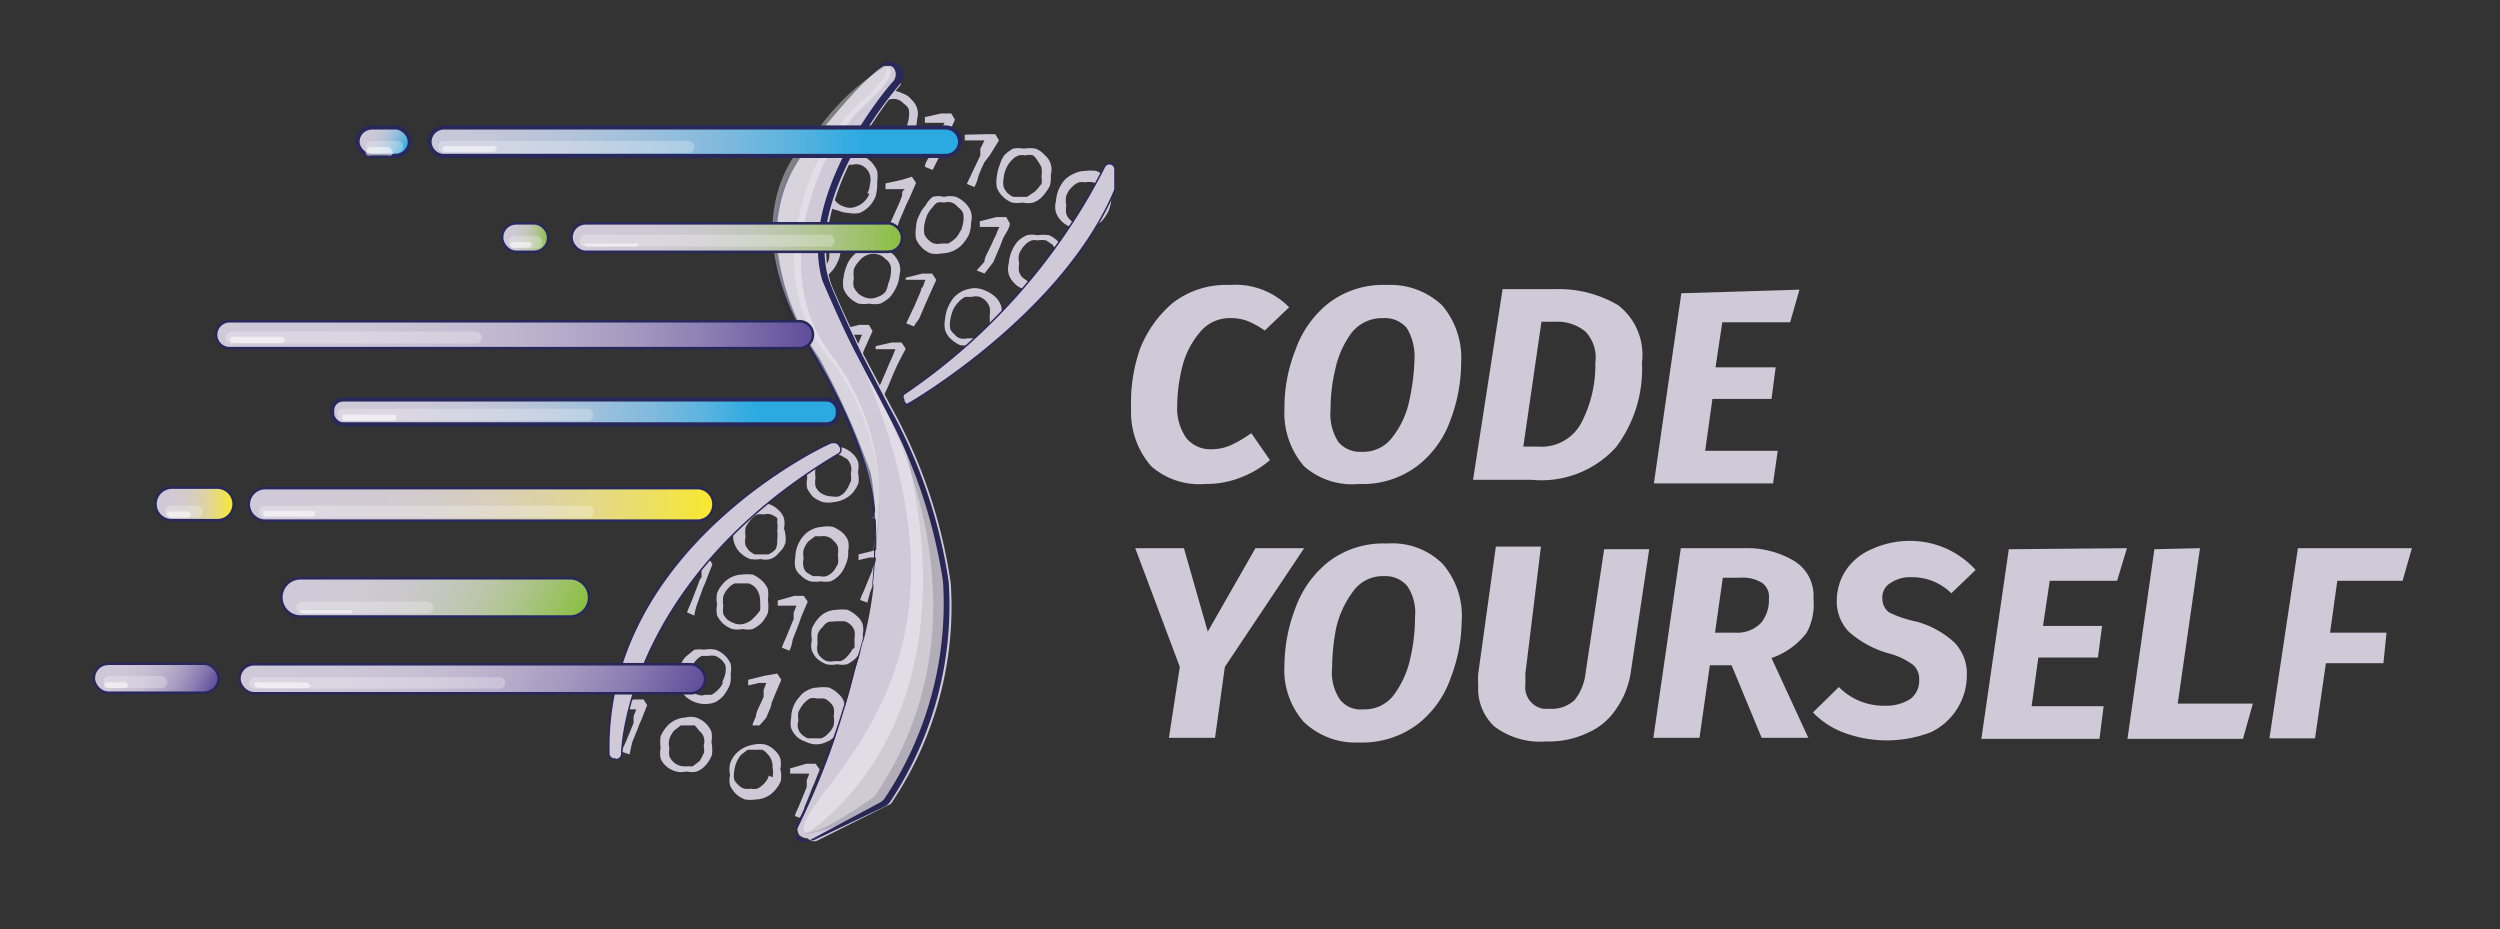 <svg id="Layer_1" data-name="Layer 1" xmlns="http://www.w3.org/2000/svg" xmlns:xlink="http://www.w3.org/1999/xlink" viewBox="0 0 48.25 17.93"><rect x="0" y="0" width="48.25" height="17.93" fill="#333333" stroke="none"/><defs><style>.cls-1{fill:#cfc8d7;}.cls-2{fill:url(#linear-gradient);}.cls-3{fill:#28285b;}.cls-4{fill:url(#linear-gradient-2);}.cls-5{fill:none;stroke-width:0.03px;}.cls-10,.cls-11,.cls-12,.cls-13,.cls-14,.cls-15,.cls-16,.cls-17,.cls-18,.cls-19,.cls-5,.cls-9{stroke:#28285b;stroke-miterlimit:10;}.cls-20,.cls-6{fill:#1d1d1b;}.cls-6{opacity:0.09;}.cls-20,.cls-21,.cls-22,.cls-23,.cls-6,.cls-7{isolation:isolate;}.cls-21,.cls-22,.cls-23,.cls-7{fill:#fff;}.cls-7{opacity:0.39;}.cls-8{fill:url(#linear-gradient-3);}.cls-10,.cls-13,.cls-15,.cls-16,.cls-17,.cls-18,.cls-19,.cls-9{stroke-width:0.05px;}.cls-9{fill:url(#linear-gradient-4);}.cls-10{fill:url(#linear-gradient-5);}.cls-11,.cls-12,.cls-14{stroke-width:0.08px;}.cls-11{fill:url(#linear-gradient-6);}.cls-12{fill:url(#linear-gradient-7);}.cls-13{fill:url(#linear-gradient-8);}.cls-14{fill:url(#linear-gradient-9);}.cls-15{fill:url(#linear-gradient-10);}.cls-16{fill:url(#linear-gradient-11);}.cls-17{fill:url(#linear-gradient-12);}.cls-18{fill:url(#linear-gradient-13);}.cls-19{fill:url(#linear-gradient-14);}.cls-20{opacity:0.16;}.cls-21{opacity:0.36;}.cls-22{opacity:0.26;}.cls-23{opacity:0.55;}.cls-24{fill:#d0c9d8;}</style><linearGradient id="linear-gradient" x1="12.71" y1="37.29" x2="17.31" y2="46.95" gradientTransform="matrix(1, 0, 0, -1, 0, 54)" gradientUnits="userSpaceOnUse"><stop offset="0" stop-color="#d0c9d8"/><stop offset="0.87" stop-color="#d0c9d8"/><stop offset="0.99" stop-color="#d0c9d8"/></linearGradient><linearGradient id="linear-gradient-2" x1="12.76" y1="42.93" x2="19.87" y2="48.74" xlink:href="#linear-gradient"/><linearGradient id="linear-gradient-3" x1="17.77" y1="45.21" x2="13.61" y2="42.22" xlink:href="#linear-gradient"/><linearGradient id="linear-gradient-4" x1="5.55" y1="42.76" x2="12.68" y2="39.05" gradientTransform="matrix(1, 0, 0, -1, 0, 54)" gradientUnits="userSpaceOnUse"><stop offset="0" stop-color="#d0c9d8"/><stop offset="0.24" stop-color="#cdc6d7"/><stop offset="0.42" stop-color="#c5bdd2"/><stop offset="0.57" stop-color="#b7adca"/><stop offset="0.71" stop-color="#a397bf"/><stop offset="0.84" stop-color="#897bb1"/><stop offset="0.96" stop-color="#6a58a0"/><stop offset="0.99" stop-color="#63509c"/></linearGradient><linearGradient id="linear-gradient-5" x1="2.04" y1="41.41" x2="3.98" y2="40.4" xlink:href="#linear-gradient-4"/><linearGradient id="linear-gradient-6" x1="4.92" y1="51.26" x2="16.83" y2="51.26" gradientTransform="matrix(1, 0, 0, -1, 0, 54)" gradientUnits="userSpaceOnUse"><stop offset="0" stop-color="#d0c9d8"/><stop offset="0.22" stop-color="#cdc8d8"/><stop offset="0.37" stop-color="#c4c7d9"/><stop offset="0.51" stop-color="#b4c4da"/><stop offset="0.63" stop-color="#9ec0db"/><stop offset="0.75" stop-color="#82badd"/><stop offset="0.86" stop-color="#5fb4df"/><stop offset="0.96" stop-color="#36ace1"/><stop offset="0.99" stop-color="#2baae2"/></linearGradient><linearGradient id="linear-gradient-7" x1="6.97" y1="51.48" x2="7.82" y2="51.04" xlink:href="#linear-gradient-6"/><linearGradient id="linear-gradient-8" x1="6.03" y1="43.7" x2="10.77" y2="41.24" gradientTransform="matrix(1, 0, 0, -1, 0, 54)" gradientUnits="userSpaceOnUse"><stop offset="0" stop-color="#d0c9d8"/><stop offset="0.23" stop-color="#cfc9d5"/><stop offset="0.39" stop-color="#cac8cc"/><stop offset="0.53" stop-color="#c3c7bc"/><stop offset="0.66" stop-color="#b9c6a6"/><stop offset="0.78" stop-color="#acc48a"/><stop offset="0.89" stop-color="#9cc167"/><stop offset="0.99" stop-color="#8cbf44"/></linearGradient><linearGradient id="linear-gradient-9" x1="6.02" y1="46.1" x2="14.72" y2="46.01" xlink:href="#linear-gradient-6"/><linearGradient id="linear-gradient-10" x1="4.17" y1="47.54" x2="15.67" y2="47.54" xlink:href="#linear-gradient-4"/><linearGradient id="linear-gradient-11" x1="11.03" y1="49.41" x2="17.41" y2="49.41" xlink:href="#linear-gradient-8"/><linearGradient id="linear-gradient-12" x1="9.69" y1="49.41" x2="10.59" y2="49.41" xlink:href="#linear-gradient-8"/><linearGradient id="linear-gradient-13" x1="4.8" y1="44.27" x2="13.77" y2="44.27" gradientTransform="matrix(1, 0, 0, -1, 0, 54)" gradientUnits="userSpaceOnUse"><stop offset="0" stop-color="#d0c9d8"/><stop offset="0.22" stop-color="#d1cad5"/><stop offset="0.37" stop-color="#d3cbcc"/><stop offset="0.51" stop-color="#d7cebc"/><stop offset="0.63" stop-color="#dcd2a6"/><stop offset="0.74" stop-color="#e3d88a"/><stop offset="0.85" stop-color="#ebde67"/><stop offset="0.96" stop-color="#f5e63e"/><stop offset="0.99" stop-color="#f8e831"/></linearGradient><linearGradient id="linear-gradient-14" x1="2.98" y1="44.27" x2="4.49" y2="44.27" xlink:href="#linear-gradient-13"/></defs><path class="cls-1" d="M16.57,9.32a.67.67,0,0,1-.12.2.58.58,0,0,1-.36.17.52.52,0,0,1-.21,0,.69.69,0,0,1-.19-.1.91.91,0,0,1-.11-.16.52.52,0,0,1,0-.21A.59.59,0,0,1,15.59,9a.52.52,0,0,1,.11-.19.48.48,0,0,1,.16-.12.45.45,0,0,1,.19-.05.78.78,0,0,1,.22,0,.54.54,0,0,1,.18.11.42.42,0,0,1,.11.16.48.48,0,0,1,0,.2A.78.78,0,0,1,16.57,9.32Zm-.15,0a.57.57,0,0,0,0-.18.29.29,0,0,0,0-.16.35.35,0,0,0-.07-.12l-.12-.07a.26.26,0,0,0-.15,0l-.12,0a.41.41,0,0,0-.13.1.46.46,0,0,0-.09.15.58.58,0,0,0,0,.18.47.47,0,0,0,0,.17.36.36,0,0,0,.07.1.38.38,0,0,0,.25.09.28.28,0,0,0,.13,0,.31.31,0,0,0,.13-.1A.71.71,0,0,0,16.42,9.28Z"/><path class="cls-1" d="M15.16,10.47a.39.39,0,0,1-.12.19.37.37,0,0,1-.17.13.41.41,0,0,1-.19,0,.64.64,0,0,1-.2,0,.54.54,0,0,1-.18-.11.45.45,0,0,1-.15-.36.78.78,0,0,1,0-.22.62.62,0,0,1,.12-.19.48.48,0,0,1,.16-.12.42.42,0,0,1,.19-.06.54.54,0,0,1,.22,0,.42.42,0,0,1,.18.11.36.36,0,0,1,.11.16.45.45,0,0,1,0,.2A.59.59,0,0,1,15.16,10.47ZM15,10.42a.58.58,0,0,0,0-.18.45.45,0,0,0,0-.16A.26.26,0,0,0,15,10a.35.35,0,0,0-.12-.07.22.22,0,0,0-.14,0,.31.31,0,0,0-.13,0,.38.38,0,0,0-.12.1.78.78,0,0,0-.1.15.57.57,0,0,0,0,.18.34.34,0,0,0,0,.17.61.61,0,0,0,.07.1.41.41,0,0,0,.11.07l.14,0,.12,0a.45.45,0,0,0,.14-.1A.38.38,0,0,0,15,10.42Z"/><path class="cls-1" d="M16.32,10.9a.59.59,0,0,1-.12.2.52.52,0,0,1-.17.12.59.59,0,0,1-.19,0,.65.65,0,0,1-.2,0,.42.42,0,0,1-.18-.11.33.33,0,0,1-.11-.15.52.52,0,0,1,0-.21.64.64,0,0,1,.16-.41.48.48,0,0,1,.16-.12.45.45,0,0,1,.19-.05.53.53,0,0,1,.22,0,.78.78,0,0,1,.18.11.42.42,0,0,1,.11.16.51.51,0,0,1,0,.2A.54.54,0,0,1,16.32,10.9Zm-.15,0a.58.58,0,0,0,0-.19.45.45,0,0,0,0-.16.23.23,0,0,0-.07-.1.26.26,0,0,0-.25-.1l-.12,0-.13.1a.51.51,0,0,0-.09.16.47.47,0,0,0,0,.17.33.33,0,0,0,0,.17.21.21,0,0,0,.06.1l.12.07.13,0a.28.28,0,0,0,.13,0,.38.38,0,0,0,.13-.09.6.6,0,0,0,.09-.15Z"/><path class="cls-1" d="M14.82,11.83a.76.76,0,0,1-.12.19.66.66,0,0,1-.17.12.46.46,0,0,1-.2,0,.51.51,0,0,1-.2,0,.59.59,0,0,1-.17-.1.61.61,0,0,1-.12-.16.51.51,0,0,1,0-.21.57.57,0,0,1,0-.22.54.54,0,0,1,.11-.18.5.5,0,0,1,.36-.18.83.83,0,0,1,.22,0,.71.71,0,0,1,.18.12.46.46,0,0,1,.11.16.65.65,0,0,1,0,.2A.87.87,0,0,1,14.82,11.83Zm-.15-.05a1.16,1.16,0,0,0,0-.18.39.39,0,0,0-.1-.27.37.37,0,0,0-.12-.07l-.15,0-.12,0a.31.31,0,0,0-.13.1.38.38,0,0,0-.09.15.53.53,0,0,0,0,.18.45.45,0,0,0,0,.16.36.36,0,0,0,.07.1.37.37,0,0,0,.12.07.3.3,0,0,0,.26,0,.3.3,0,0,0,.13-.09A.86.86,0,0,0,14.67,11.78Z"/><path class="cls-1" d="M16.64,12.51a.76.76,0,0,1-.12.19.66.66,0,0,1-.17.12.45.45,0,0,1-.19,0,.52.52,0,0,1-.21,0,.59.59,0,0,1-.17-.1.42.42,0,0,1-.11-.16.39.39,0,0,1,0-.21.57.57,0,0,1,0-.22.78.78,0,0,1,.11-.18.48.48,0,0,1,.16-.13.46.46,0,0,1,.2-.05.83.83,0,0,1,.22,0,.71.71,0,0,1,.18.12.36.36,0,0,1,.11.16.45.45,0,0,1,0,.2A.59.59,0,0,1,16.64,12.51Zm-.15,0a1.16,1.16,0,0,0,0-.18.41.41,0,0,0,0-.16.29.29,0,0,0-.19-.18l-.15,0L16,12a.23.23,0,0,0-.12.1.31.31,0,0,0-.1.15,1.16,1.16,0,0,0,0,.18.32.32,0,0,0,0,.16.23.23,0,0,0,.07.1.26.26,0,0,0,.11.07.32.32,0,0,0,.14,0l.12,0a.3.3,0,0,0,.13-.09.72.72,0,0,0,.11-.15Z"/><path class="cls-1" d="M16.24,14a.59.59,0,0,1-.12.2.43.43,0,0,1-.17.12.44.44,0,0,1-.39,0,.52.52,0,0,1-.18-.1.57.57,0,0,1-.11-.16.45.45,0,0,1,0-.2.6.6,0,0,1,.16-.41.4.4,0,0,1,.16-.13.41.41,0,0,1,.19-.05.78.78,0,0,1,.22,0,.57.57,0,0,1,.18.12.36.36,0,0,1,.11.16.45.45,0,0,1,0,.2A.59.59,0,0,1,16.24,14Zm-.15,0a.48.48,0,0,0,0-.18.45.45,0,0,0,0-.16.23.23,0,0,0-.07-.1.25.25,0,0,0-.12-.08l-.14,0a.28.28,0,0,0-.13,0,.58.58,0,0,0-.12.1.86.86,0,0,0-.1.16.47.47,0,0,0,0,.17.25.25,0,0,0,0,.17.23.23,0,0,0,.07.1.41.41,0,0,0,.11.07l.14,0,.12,0a.33.33,0,0,0,.14-.1A.38.38,0,0,0,16.09,14Z"/><path class="cls-1" d="M14.08,13.23a.82.82,0,0,1-.12.2.57.57,0,0,1-.15.12.55.55,0,0,1-.4,0,.54.54,0,0,1-.18-.11.5.5,0,0,1-.15-.36.54.54,0,0,1,.05-.22.45.45,0,0,1,.11-.19l.16-.13a.67.67,0,0,1,.19,0,.54.54,0,0,1,.22,0,.49.49,0,0,1,.29.27.45.45,0,0,1,0,.2A.46.46,0,0,1,14.08,13.23Zm-.15-.05A.8.8,0,0,0,14,13a.45.45,0,0,0,0-.16.36.36,0,0,0-.07-.1.42.42,0,0,0-.12-.08.39.39,0,0,0-.15,0l-.12,0a.4.4,0,0,0-.12.1.55.55,0,0,0-.14.32.45.45,0,0,0,0,.16.35.35,0,0,0,.19.17.22.22,0,0,0,.14,0l.12,0a.45.45,0,0,0,.13-.1.4.4,0,0,0,.1-.15Z"/><path class="cls-1" d="M13.74,14.57a.67.67,0,0,1-.12.2.48.48,0,0,1-.17.12.46.46,0,0,1-.2,0,.45.45,0,0,1-.2,0,.5.5,0,0,1-.19-.1.42.42,0,0,1-.11-.15.52.52,0,0,1,0-.21.78.78,0,0,1,0-.22.76.76,0,0,1,.12-.19.48.48,0,0,1,.16-.12.45.45,0,0,1,.19-.05.41.41,0,0,1,.22,0,.49.49,0,0,1,.29.27.48.48,0,0,1,0,.2A.71.71,0,0,1,13.74,14.57Zm-.16,0a.39.39,0,0,0,0-.18.26.26,0,0,0,0-.17.23.23,0,0,0-.07-.1L13.41,14l-.15,0-.12,0-.13.1a.51.51,0,0,0-.09.16.34.34,0,0,0,0,.18.45.45,0,0,0,0,.16.36.36,0,0,0,.07.1.32.32,0,0,0,.25.09l.13,0,.13-.1A.6.6,0,0,0,13.58,14.53Z"/><path class="cls-1" d="M15.07,15.07a.62.62,0,0,1-.12.19.5.5,0,0,1-.37.17.64.64,0,0,1-.2,0,.54.54,0,0,1-.18-.11.64.64,0,0,1-.11-.16.45.45,0,0,1,0-.2.54.54,0,0,1,0-.22.52.52,0,0,1,.11-.19.61.61,0,0,1,.16-.12.7.7,0,0,1,.19-.06.54.54,0,0,1,.22,0,.42.42,0,0,1,.18.11.36.36,0,0,1,.11.16.45.45,0,0,1,0,.2A.57.57,0,0,1,15.07,15.07ZM14.91,15a.39.39,0,0,0,0-.18.34.34,0,0,0-.1-.27.27.27,0,0,0-.1-.08h-.16l-.12,0-.13.1a.61.61,0,0,0-.13.32.45.45,0,0,0,0,.16.39.39,0,0,0,.08.1.26.26,0,0,0,.11.07.31.31,0,0,0,.13,0,.28.28,0,0,0,.13,0,.45.45,0,0,0,.13-.1.38.38,0,0,0,.09-.15Z"/><path class="cls-1" d="M17,10.06,16.84,10a1,1,0,0,1,.07-.17c0-.09.09-.22.15-.39l.05-.13.06-.13h0l-.15,0-.21,0,0-.1.32-.09.18,0,.08.11-.12.28a.84.84,0,0,1-.07.17l-.1.28A.88.88,0,0,0,17,10.06Z"/><path class="cls-1" d="M16.74,11.63l-.14-.05a1,1,0,0,1,.07-.17l.16-.39a.36.36,0,0,1,.05-.13l.05-.13h0l-.15,0-.21.05,0-.11.32-.08L17,10.6l.08.12c0,.09-.07.18-.12.28l-.06.17c0,.07-.07.16-.11.27Z"/><path class="cls-1" d="M15.48,15.8l-.14-.05a1,1,0,0,1,.07-.17l.16-.39,0-.13.05-.13h0l-.15,0-.22,0v-.1l.31-.09.18,0,.08.11-.11.28a1.5,1.5,0,0,0-.07.17l-.11.27Z"/><path class="cls-1" d="M12.15,14.56,12,14.51a1,1,0,0,1,.07-.17l.16-.39a.79.79,0,0,1,0-.13l.05-.13h0l-.15,0-.21,0,0-.11.31-.08.19,0,.07.11-.11.28a1.5,1.5,0,0,0-.07.17l-.11.27Z"/><path class="cls-1" d="M14.66,14l-.14,0a1,1,0,0,1,.07-.17c0-.1.09-.23.15-.39a.79.79,0,0,1,0-.13l.05-.13h0l-.14,0-.21.05,0-.11.32-.08L15,13l.08.12-.12.28-.07.17c0,.07-.06.17-.1.28Z"/><path class="cls-1" d="M13.4,11.88l-.14-.06a1.5,1.5,0,0,1,.07-.17l.15-.39a.33.33,0,0,1,.06-.12l0-.13h0l-.15,0-.21,0,0-.1.32-.08.18-.05.07.11-.11.28a1.47,1.47,0,0,1-.07.17l-.1.28A1.2,1.2,0,0,0,13.4,11.88Z"/><path class="cls-1" d="M15.24,12.56l-.15-.06a1.5,1.5,0,0,1,.07-.17l.16-.39a.51.51,0,0,1,0-.12l.05-.13h0l-.15,0-.21,0,0-.1.32-.09.18,0,.08.11-.12.28-.06.17-.11.28C15.28,12.48,15.24,12.54,15.24,12.56Z"/><path class="cls-1" d="M17.65,2.53a.67.67,0,0,1-.14.19.36.36,0,0,1-.18.12.45.45,0,0,1-.2,0,.49.49,0,0,1-.21,0,.57.57,0,0,1-.18-.12.34.34,0,0,1-.1-.16.57.57,0,0,1,0-.22.58.58,0,0,1,.33-.54.54.54,0,0,1,.21-.05.46.46,0,0,1,.23.05.36.36,0,0,1,.18.12.39.39,0,0,1,.11.17.37.37,0,0,1,0,.21A.66.66,0,0,1,17.65,2.53Zm-.16-.06a1.05,1.05,0,0,0,.05-.19.55.55,0,0,0,0-.17A.26.26,0,0,0,17.44,2a.25.25,0,0,0-.12-.08.26.26,0,0,0-.15,0,.31.31,0,0,0-.13,0,.33.33,0,0,0-.14.1.78.78,0,0,0-.1.15.58.58,0,0,0,0,.19.32.32,0,0,0,0,.17.41.41,0,0,0,.07.11.37.37,0,0,0,.12.07.32.32,0,0,0,.14,0,.3.3,0,0,0,.13,0l.15-.1a.86.86,0,0,0,.1-.16Z"/><path class="cls-1" d="M16.9,3.79a.63.63,0,0,1-.13.2.57.57,0,0,1-.18.12.52.52,0,0,1-.21,0,.54.54,0,0,1-.21-.05A.58.58,0,0,1,16,4a.49.49,0,0,1-.14-.38.59.59,0,0,1,.05-.23.69.69,0,0,1,.13-.2.66.66,0,0,1,.17-.12A.46.46,0,0,1,16.41,3a.85.85,0,0,1,.22,0,.59.59,0,0,1,.19.13.62.62,0,0,1,.11.17.76.76,0,0,1,0,.21A1,1,0,0,1,16.9,3.79Zm-.16-.06a.41.41,0,0,0,.05-.18.32.32,0,0,0,0-.17.29.29,0,0,0-.19-.2.26.26,0,0,0-.15,0l-.13,0a.71.71,0,0,0-.14.1.54.54,0,0,0-.1.16.61.61,0,0,0,0,.18.57.57,0,0,0,0,.18.31.31,0,0,0,.19.18.32.32,0,0,0,.27,0,.42.42,0,0,0,.14-.09.49.49,0,0,0,.1-.15Z"/><path class="cls-1" d="M18.7,4.53a.9.9,0,0,1-.14.2.55.55,0,0,1-.38.16.54.54,0,0,1-.22,0,.51.51,0,0,1-.28-.28.57.57,0,0,1,0-.22.46.46,0,0,1,.06-.23.62.62,0,0,1,.12-.19A.52.52,0,0,1,18,3.8a.43.43,0,0,1,.22,0,.45.45,0,0,1,.23,0,.57.57,0,0,1,.18.12.45.45,0,0,1,.11.17.39.39,0,0,1,0,.21A.6.6,0,0,1,18.7,4.53Zm-.16-.06a1,1,0,0,0,.05-.18.47.47,0,0,0,0-.17A.26.26,0,0,0,18.49,4a.27.27,0,0,0-.12-.09.26.26,0,0,0-.15,0,.31.31,0,0,0-.13,0A.3.3,0,0,0,18,4a.57.57,0,0,0-.11.16,1.21,1.21,0,0,0-.05.18.57.57,0,0,0,0,.18.28.28,0,0,0,.08.11.26.26,0,0,0,.11.07.32.32,0,0,0,.14,0l.13,0a.71.71,0,0,0,.14-.1.44.44,0,0,0,.1-.16Z"/><path class="cls-1" d="M17.3,5.54a.86.86,0,0,1-.13.2.71.71,0,0,1-.18.12.52.52,0,0,1-.21,0,.78.78,0,0,1-.21,0,.57.57,0,0,1-.18-.12.45.45,0,0,1-.11-.17.52.52,0,0,1,0-.21.86.86,0,0,1,.06-.23.53.53,0,0,1,.13-.2.52.52,0,0,1,.17-.12.46.46,0,0,1,.2,0,.59.59,0,0,1,.23,0,.55.55,0,0,1,.19.12.59.59,0,0,1,.1.17.39.39,0,0,1,0,.21A.64.64,0,0,1,17.3,5.54Zm-.16-.06a.61.61,0,0,0,.05-.18.47.47,0,0,0,0-.17A.25.25,0,0,0,17.09,5,.36.36,0,0,0,17,4.93a.34.34,0,0,0-.41.1.57.57,0,0,0-.11.16.58.58,0,0,0,0,.18.37.37,0,0,0,0,.18.76.76,0,0,0,.08.11.41.41,0,0,0,.11.07.32.32,0,0,0,.27,0,.31.31,0,0,0,.15-.1A.4.4,0,0,0,17.14,5.48Z"/><path class="cls-1" d="M16.16,5.07a.66.66,0,0,1-.14.2.57.57,0,0,1-.18.12.45.45,0,0,1-.2,0,.49.49,0,0,1-.21,0,.57.57,0,0,1-.18-.12.39.39,0,0,1-.11-.17.49.49,0,0,1,0-.21.6.6,0,0,1,.06-.23.62.62,0,0,1,.12-.19.52.52,0,0,1,.17-.13.39.39,0,0,1,.21,0,.59.59,0,0,1,.41.16.45.45,0,0,1,.11.17.39.39,0,0,1,0,.21A.59.59,0,0,1,16.16,5.07ZM16,5a.61.61,0,0,0,0-.18.32.32,0,0,0,0-.17A.27.27,0,0,0,16,4.54a.57.57,0,0,0-.13-.08.32.32,0,0,0-.27,0,.5.5,0,0,0-.14.1.39.39,0,0,0-.1.16.37.37,0,0,0-.05.18.29.29,0,0,0,0,.18.23.23,0,0,0,.07.1.28.28,0,0,0,.11.08.35.35,0,0,0,.14,0,.28.28,0,0,0,.13,0,.38.38,0,0,0,.15-.09A.54.54,0,0,0,16,5Z"/><path class="cls-1" d="M19.26,6.34a.9.9,0,0,1-.14.2.44.44,0,0,1-.18.12.45.45,0,0,1-.2,0,.65.65,0,0,1-.21,0,.57.57,0,0,1-.18-.12.39.39,0,0,1-.11-.17.52.52,0,0,1,0-.21.75.75,0,0,1,.18-.43.66.66,0,0,1,.17-.12.8.8,0,0,1,.21-.05.54.54,0,0,1,.22.05.62.62,0,0,1,.19.12.45.45,0,0,1,.11.17.39.39,0,0,1,0,.21A.59.59,0,0,1,19.26,6.34Zm-.16-.06a1.21,1.21,0,0,0,0-.18.47.47,0,0,0,0-.17.37.37,0,0,0-.07-.12.36.36,0,0,0-.12-.08.26.26,0,0,0-.15,0l-.13,0a.45.45,0,0,0-.13.1.57.57,0,0,0-.11.16,1.21,1.21,0,0,0-.05.18.57.57,0,0,0,0,.18.25.25,0,0,0,.08.1.21.21,0,0,0,.11.08.32.32,0,0,0,.14,0l.13,0a.45.45,0,0,0,.14-.1A.57.57,0,0,0,19.1,6.28Z"/><path class="cls-1" d="M20.49,5.26a.74.74,0,0,1-.13.21.56.56,0,0,1-.6.11.42.42,0,0,1-.18-.11.45.45,0,0,1-.11-.17.41.41,0,0,1,0-.22.74.74,0,0,1,.17-.42.57.57,0,0,1,.18-.12.46.46,0,0,1,.2,0,.85.85,0,0,1,.23,0,.59.59,0,0,1,.18.13.52.52,0,0,1,.12.17.76.76,0,0,1,0,.21A.79.79,0,0,1,20.49,5.26Zm-.16,0A.59.59,0,0,0,20.38,5a.44.44,0,0,0,0-.16.35.35,0,0,0-.07-.12l-.12-.08a.41.41,0,0,0-.16,0,.27.27,0,0,0-.12,0,.36.36,0,0,0-.14.1.54.54,0,0,0-.1.16.37.37,0,0,0,0,.18.47.47,0,0,0,0,.17.26.26,0,0,0,.07.11l.11.08a.35.35,0,0,0,.14,0,.28.28,0,0,0,.13,0,.4.4,0,0,0,.15-.1A.56.56,0,0,0,20.33,5.21Z"/><path class="cls-1" d="M21.4,4.06a.86.86,0,0,1-.13.2.47.47,0,0,1-.19.12.49.49,0,0,1-.41,0,.42.42,0,0,1-.18-.11.45.45,0,0,1-.11-.17.41.41,0,0,1,0-.22.69.69,0,0,1,.17-.41.57.57,0,0,1,.18-.12.46.46,0,0,1,.2-.05.85.85,0,0,1,.23,0,.46.46,0,0,1,.18.13.45.45,0,0,1,.11.17.52.52,0,0,1,0,.21A.83.83,0,0,1,21.4,4.06Zm-.16,0a.67.67,0,0,0,.05-.19.47.47,0,0,0,0-.17.75.75,0,0,0-.07-.12.34.34,0,0,0-.12-.06.41.41,0,0,0-.16,0,.27.27,0,0,0-.12,0,.36.36,0,0,0-.14.1.39.39,0,0,0-.1.16.37.37,0,0,0,0,.18.47.47,0,0,0,0,.17.26.26,0,0,0,.07.11.28.28,0,0,0,.11.08.35.35,0,0,0,.14,0,.28.28,0,0,0,.13,0,.38.38,0,0,0,.15-.09A.59.59,0,0,0,21.24,4Z"/><path class="cls-1" d="M20.26,3.59a.9.9,0,0,1-.14.2.44.44,0,0,1-.18.12.46.46,0,0,1-.2,0,.72.72,0,0,1-.21,0,.57.57,0,0,1-.18-.12.45.45,0,0,1-.11-.17.57.57,0,0,1,0-.22.86.86,0,0,1,.06-.23A.62.62,0,0,1,19.38,3a.7.7,0,0,1,.17-.13.52.52,0,0,1,.21,0,.62.62,0,0,1,.23,0,.46.46,0,0,1,.18.13.34.34,0,0,1,.11.17.34.34,0,0,1,0,.2A.6.6,0,0,1,20.26,3.59Zm-.16,0a.67.67,0,0,0,0-.19.5.5,0,0,0,0-.17.75.75,0,0,0-.07-.12A.37.37,0,0,0,19.94,3a.27.27,0,0,0-.15,0,.28.28,0,0,0-.13,0,.33.33,0,0,0-.14.1.49.49,0,0,0-.1.15.59.59,0,0,0-.05.19.47.47,0,0,0,0,.17.41.41,0,0,0,.07.11.36.36,0,0,0,.12.08l.14,0,.12,0,.15-.1A.65.65,0,0,0,20.1,3.54Z"/><path class="cls-1" d="M18,3.28l-.15-.06s0-.08.08-.18a4.31,4.31,0,0,0,.18-.4l.06-.13a1,1,0,0,1,.06-.14h0l-.16,0-.22,0,0-.11.31-.07.2,0,.07.12-.13.29a1.32,1.32,0,0,0-.07.18l-.12.28Z"/><path class="cls-1" d="M17.25,4.55l-.15-.06.08-.18.18-.4.05-.13c0-.06,0-.1.06-.13h0l-.16,0-.22,0,0-.11.32-.07.19-.06.08.12-.13.3a1.65,1.65,0,0,0-.08.17l-.12.28A2,2,0,0,1,17.25,4.55Z"/><path class="cls-1" d="M17.64,6.3l-.15-.06.08-.17c.05-.1.11-.23.18-.4s0-.08.06-.13l.05-.14h0l-.15,0-.23,0V5.36l.32-.08.19,0,.08.12-.13.29-.08.18-.12.28C17.69,6.22,17.65,6.27,17.64,6.3Z"/><path class="cls-1" d="M16.41,7.36l-.15-.06.08-.17c0-.1.1-.23.18-.4l.06-.13a.84.84,0,0,1,.06-.14h0l-.16,0-.22,0,0-.11.32-.08.19,0,.07.12-.13.29a1.32,1.32,0,0,0-.07.18l-.13.28A1.72,1.72,0,0,1,16.41,7.36Z"/><path class="cls-1" d="M17.06,7.63l-.15-.06A1.65,1.65,0,0,1,17,7.4L17.17,7l.06-.13.05-.13h0l-.16,0-.22,0V6.68l.31-.07.19,0,.08.12L17.34,7c-.05.1-.07.16-.08.17l-.12.29Z"/><path class="cls-1" d="M19,5.28l-.15-.06L19,5.05c0-.1.1-.23.17-.41l.06-.12a.64.64,0,0,1,.06-.14h0l-.16,0-.22,0,0-.11.32-.08.19,0,.07.12c0,.09-.08.19-.13.29l-.07.18-.12.28Z"/><path class="cls-1" d="M18.81,3.61l-.15-.06.08-.17L18.92,3l0-.13L19,2.71h0l-.16,0-.22,0,0-.11L19,2.59l.21,0,.07.12L19.1,3,19,3.13a2.61,2.61,0,0,0-.12.28C18.86,3.52,18.81,3.59,18.81,3.61Z"/><path class="cls-2" d="M15.59,16.18a.25.25,0,0,1-.16-.06.23.23,0,0,1,0-.26,14.38,14.38,0,0,0,1.09-3,7.82,7.82,0,0,0,.29-3.71,14.6,14.6,0,0,0-1-2.24,4.66,4.66,0,0,1-.84-2.59,2.94,2.94,0,0,1,.66-1.52v0c1-1.26,1.35-1.49,1.44-1.53l.09,0a.23.23,0,0,1,.22.24.2.2,0,0,1,0,.13s-1.84,2.12-1.35,3.81c.08.22.44,1,.65,1.42l.53,1a9.92,9.92,0,0,1,1.14,3.39,6.77,6.77,0,0,1-1.12,4.2.14.14,0,0,1-.09.08l-1.34.67A.16.16,0,0,1,15.59,16.18Z"/><path class="cls-3" d="M15.59,16.21a.31.31,0,0,1-.18-.07.27.27,0,0,1,0-.3,14.8,14.8,0,0,0,1.09-3,7.68,7.68,0,0,0,.29-3.7,14.33,14.33,0,0,0-1-2.25,4.63,4.63,0,0,1-.84-2.61,3,3,0,0,1,.66-1.53v0c1-1.26,1.37-1.5,1.46-1.54a.26.26,0,0,1,.31.4S15.49,3.75,16,5.41c.08.23.43,1,.63,1.42l.52,1a9.94,9.94,0,0,1,1.16,3.4,6.85,6.85,0,0,1-1.12,4.23.32.32,0,0,1-.1.1l-1.37.65A.17.17,0,0,1,15.59,16.21ZM17.11,1.27a.11.11,0,0,0-.08,0c-.09,0-.45.25-1.44,1.52h0A3,3,0,0,0,15,4.33,3.06,3.06,0,0,0,15.26,6a7.85,7.85,0,0,0,.51,1,14.39,14.39,0,0,1,1,2.26,8,8,0,0,1-.29,3.73,14.3,14.3,0,0,1-1.09,3,.2.2,0,0,0,0,.23.2.2,0,0,0,.23,0L17,15.48a.3.3,0,0,0,.08-.08,6.77,6.77,0,0,0,1.12-4.18,10.11,10.11,0,0,0-1.15-3.38l-.52-1c-.22-.41-.56-1.19-.66-1.43-.49-1.7,1.33-3.81,1.36-3.83a.21.21,0,0,0,0-.29A.17.17,0,0,0,17.11,1.27Z"/><path class="cls-4" d="M17.55,7.82a.11.11,0,0,1-.11-.11.09.09,0,0,1,0-.1,11.67,11.67,0,0,0,3.87-4.38.11.11,0,0,1,.12-.07h0a.11.11,0,0,1,.09.11v.34a0,0,0,0,1,0,.05c-1,2.4-3.95,4.12-4,4.14Z"/><path class="cls-5" d="M17.55,7.82a.11.11,0,0,1-.11-.11.09.09,0,0,1,0-.1,11.67,11.67,0,0,0,3.87-4.38.11.11,0,0,1,.12-.07h0a.11.11,0,0,1,.09.11v.34a0,0,0,0,1,0,.05c-1,2.4-3.95,4.12-4,4.14Z"/><path class="cls-6" d="M17.08,1.25c-.08,0,.36,0-.5.75s-2,3.22-.59,4.89a4.65,4.65,0,0,1,.9,3.75s.34-1.41-1.29-3.93a3.14,3.14,0,0,1,.18-4.16A4.83,4.83,0,0,1,17.08,1.25Z"/><path class="cls-7" d="M17.08,1.29s.43,0-.41.76-1.92,3.2-.58,4.86a4.5,4.5,0,0,1,.74,3.78s.53-1.15-1.19-4,.14-4.18.14-4.18A4.38,4.38,0,0,1,17.08,1.29Z"/><path class="cls-8" d="M11.87,14.65a.11.11,0,0,1-.12-.11c-.08-4,4.26-6,4.3-6h.05a.11.11,0,0,1,.1.06.11.11,0,0,1,0,.15C12.06,11.21,12,14.51,12,14.54a.11.11,0,0,1-.11.12h0Z"/><path class="cls-5" d="M11.87,14.65a.11.11,0,0,1-.12-.11c-.08-4,4.26-6,4.3-6h.05a.11.11,0,0,1,.1.06.11.11,0,0,1,0,.15C12.06,11.21,12,14.51,12,14.54a.11.11,0,0,1-.11.12h0Z"/><rect class="cls-9" x="4.62" y="12.82" width="8.99" height="0.56" rx="0.28"/><rect class="cls-10" x="1.81" y="12.81" width="2.41" height="0.56" rx="0.28"/><path class="cls-11" d="M8.29,2.74h0a.28.28,0,0,1,.28-.28h9.68a.28.28,0,0,1,.28.28h0a.28.28,0,0,1-.28.27H8.57A.28.28,0,0,1,8.29,2.74Z"/><rect class="cls-12" x="6.9" y="2.46" width="1.01" height="0.55" rx="0.28"/><path class="cls-13" d="M5.43,11.53h0a.37.37,0,0,1,.37-.37H11a.37.37,0,0,1,.37.37h0a.37.37,0,0,1-.37.37H5.8A.37.37,0,0,1,5.43,11.53Z"/><rect class="cls-14" x="6.41" y="7.71" width="9.76" height="0.48" rx="0.21"/><path class="cls-15" d="M4.17,6.46h0a.26.26,0,0,1,.26-.26h11a.26.26,0,0,1,.26.26h0a.26.26,0,0,1-.26.26h-11A.26.26,0,0,1,4.17,6.46Z"/><rect class="cls-16" x="11.03" y="4.31" width="6.38" height="0.55" rx="0.27"/><rect class="cls-17" x="9.69" y="4.31" width="0.89" height="0.55" rx="0.27"/><path class="cls-18" d="M4.8,9.73h0a.32.32,0,0,1,.32-.31h8.34a.31.31,0,0,1,.31.31h0a.31.31,0,0,1-.31.32H5.12A.32.32,0,0,1,4.8,9.73Z"/><path class="cls-19" d="M3,9.73H3a.32.32,0,0,1,.32-.32h.88a.32.32,0,0,1,.31.32h0a.31.31,0,0,1-.31.31H3.3A.31.31,0,0,1,3,9.73Z"/><path class="cls-20" d="M15.54,16.1s3.42-2,1.87-7.68a7,7,0,0,1-.23,7A4.07,4.07,0,0,1,15.54,16.1Z"/><path class="cls-21" d="M15.91,15.29c1.29-1.66,2.58-3.8.8-8.08,0,0,2.81,4.28.17,8.16C16.88,15.37,14.61,17,15.91,15.29Z"/><rect class="cls-22" x="7.06" y="2.72" width="0.72" height="0.23" rx="0.11"/><path class="cls-23" d="M7.09,2.89h0a.06.06,0,0,1,.06-.05h.34a.06.06,0,0,1,.06.05h0A.06.06,0,0,1,7.49,3H7.15A.06.06,0,0,1,7.09,2.89Z"/><rect class="cls-22" x="3.19" y="9.76" width="0.72" height="0.23" rx="0.11"/><path class="cls-23" d="M3.22,9.93h0a.06.06,0,0,1,.06-.06h.34a.06.06,0,0,1,.06.06h0a.06.06,0,0,1-.06.06H3.28A.06.06,0,0,1,3.22,9.93Z"/><path class="cls-22" d="M2,13.17H2a.11.11,0,0,1,.11-.12h1a.12.12,0,0,1,.12.12h0a.12.12,0,0,1-.12.11h-1A.11.11,0,0,1,2,13.17Z"/><rect class="cls-23" x="2.01" y="13.17" width="0.46" height="0.11" rx="0.06"/><rect class="cls-22" x="9.82" y="4.56" width="0.65" height="0.23" rx="0.1"/><rect class="cls-23" x="9.85" y="4.67" width="0.41" height="0.11" rx="0.05"/><path class="cls-22" d="M11.19,4.65h0a.12.12,0,0,1,.11-.12H16a.12.12,0,0,1,.11.12h0a.11.11,0,0,1-.11.11H11.3A.11.11,0,0,1,11.19,4.65Z"/><path class="cls-23" d="M11.27,4.7h0a0,0,0,0,1,.05,0h.94a.06.06,0,0,1,.06,0h0a.06.06,0,0,1-.06.06h-.94S11.27,4.74,11.27,4.7Z"/><path class="cls-22" d="M4.35,6.52h0a.13.13,0,0,1,.12-.12H9.19a.12.12,0,0,1,.11.12h0a.11.11,0,0,1-.11.11H4.47A.12.12,0,0,1,4.35,6.52Z"/><path class="cls-23" d="M4.44,6.56h0A.06.06,0,0,1,4.5,6.5h.93a.06.06,0,0,1,.06.06h0a.06.06,0,0,1-.06.06H4.5A.06.06,0,0,1,4.44,6.56Z"/><path class="cls-22" d="M8.46,2.83h0a.11.11,0,0,1,.11-.11h4.72a.11.11,0,0,1,.11.11h0a.11.11,0,0,1-.11.12H8.57A.11.11,0,0,1,8.46,2.83Z"/><path class="cls-23" d="M8.54,2.88h0a.06.06,0,0,1,.06-.06h.94s.05,0,.05.06h0a0,0,0,0,1-.05.05H8.6A.06.06,0,0,1,8.54,2.88Z"/><path class="cls-22" d="M6.51,8h0a.11.11,0,0,1,.11-.11h4.72a.11.11,0,0,1,.11.11h0a.11.11,0,0,1-.11.12H6.62A.11.11,0,0,1,6.51,8Z"/><path class="cls-23" d="M6.6,8.07h0A.06.06,0,0,1,6.66,8h.93a.06.06,0,0,1,.06.06h0a.06.06,0,0,1-.06.06H6.66A.06.06,0,0,1,6.6,8.07Z"/><path class="cls-22" d="M5,9.87H5a.11.11,0,0,1,.12-.11h6.23a.11.11,0,0,1,.11.11h0a.11.11,0,0,1-.11.12H5.11A.12.12,0,0,1,5,9.87Z"/><path class="cls-23" d="M5.08,9.91h0a0,0,0,0,1,0-.05h.94a.06.06,0,0,1,.06.05h0a.06.06,0,0,1-.06.06H5.13A.06.06,0,0,1,5.08,9.91Z"/><path class="cls-22" d="M5.72,11.73h0a.11.11,0,0,1,.11-.12H8.24a.12.12,0,0,1,.12.12h0a.11.11,0,0,1-.12.11H5.83A.11.11,0,0,1,5.72,11.73Z"/><path class="cls-23" d="M5.79,11.78h0a.06.06,0,0,1,.06,0h.94a0,0,0,0,1,0,0h0a.06.06,0,0,1,0,.06H5.85A.06.06,0,0,1,5.79,11.78Z"/><path class="cls-22" d="M4.81,13.18h0a.11.11,0,0,1,.11-.11H9.64a.11.11,0,0,1,.11.11h0a.11.11,0,0,1-.11.11H4.92A.11.11,0,0,1,4.81,13.18Z"/><path class="cls-23" d="M4.91,13.22h0a0,0,0,0,1,0-.05H5.9a.06.06,0,0,1,.06.05H6a.06.06,0,0,1-.06.06H5S4.91,13.26,4.91,13.22Z"/><path class="cls-24" d="M24.88,5.93l-.47.45a1.65,1.65,0,0,0-.32-.18.88.88,0,0,0-.33-.06.74.74,0,0,0-.6.27,1.66,1.66,0,0,0-.34.66,3.23,3.23,0,0,0-.1.76,1,1,0,0,0,.18.63.6.6,0,0,0,.49.21.91.91,0,0,0,.37-.08,2.5,2.5,0,0,0,.39-.23l.36.52a1.92,1.92,0,0,1-.55.33,1.8,1.8,0,0,1-.69.13A1.41,1.41,0,0,1,22.22,9a1.59,1.59,0,0,1-.39-1.12A3.14,3.14,0,0,1,22,6.74a2.23,2.23,0,0,1,.63-.89,1.68,1.68,0,0,1,1.1-.35A1.45,1.45,0,0,1,24.88,5.93Z"/><path class="cls-24" d="M27.83,5.89A1.56,1.56,0,0,1,28.2,7,3.13,3.13,0,0,1,28,8.09a1.94,1.94,0,0,1-.63.89,1.74,1.74,0,0,1-1.14.36A1.4,1.4,0,0,1,25.17,9a1.57,1.57,0,0,1-.38-1.11A3,3,0,0,1,25,6.76a2,2,0,0,1,.63-.9,1.73,1.73,0,0,1,1.14-.36A1.45,1.45,0,0,1,27.83,5.89Zm-1.75.54a1.84,1.84,0,0,0-.31.7,3.31,3.31,0,0,0-.09.77,1,1,0,0,0,.15.63.55.55,0,0,0,.45.19.7.7,0,0,0,.6-.29,1.71,1.71,0,0,0,.32-.7,4.27,4.27,0,0,0,.1-.8,1.05,1.05,0,0,0-.15-.6.55.55,0,0,0-.45-.19A.75.75,0,0,0,26.08,6.43Z"/><path class="cls-24" d="M31.23,5.89A1.21,1.21,0,0,1,31.69,7a2.51,2.51,0,0,1-.5,1.63,1.94,1.94,0,0,1-1.63.63H28.43L29,5.58h1A2.27,2.27,0,0,1,31.23,5.89Zm-1.48.32L29.4,8.62h.29a.87.87,0,0,0,.85-.5A2.41,2.41,0,0,0,30.79,7a.73.73,0,0,0-.19-.6A.86.86,0,0,0,30,6.21Z"/><path class="cls-24" d="M34.73,5.59l-.18.63H33.24l-.13.87h1.16l-.08.61H33.05l-.14,1h1.4l-.09.63h-2.3l.53-3.67Z"/><path class="cls-24" d="M25.17,10.58l-1.53,2.29-.19,1.37h-.89l.21-1.37-.86-2.29h.94l.46,1.61.92-1.61Z"/><path class="cls-24" d="M27.84,10.88A1.53,1.53,0,0,1,28.21,12,3.13,3.13,0,0,1,28,13.08a1.94,1.94,0,0,1-.63.89,1.78,1.78,0,0,1-1.14.36,1.44,1.44,0,0,1-1.07-.4,1.52,1.52,0,0,1-.37-1.1A3.13,3.13,0,0,1,25,11.74a2,2,0,0,1,.63-.89,1.74,1.74,0,0,1,1.14-.36A1.38,1.38,0,0,1,27.84,10.88Zm-1.73.54a1.9,1.9,0,0,0-.32.69,4.13,4.13,0,0,0-.08.78.93.93,0,0,0,.15.61.5.5,0,0,0,.45.19.7.7,0,0,0,.6-.29,1.84,1.84,0,0,0,.31-.7,3.48,3.48,0,0,0,.09-.79.92.92,0,0,0-.15-.6.55.55,0,0,0-.45-.19A.7.7,0,0,0,26.11,11.42Z"/><path class="cls-24" d="M31.47,13a1.64,1.64,0,0,1-.27.67,1.25,1.25,0,0,1-.55.47,1.74,1.74,0,0,1-.81.17,1.47,1.47,0,0,1-1-.29,1,1,0,0,1-.31-.79,1.64,1.64,0,0,1,0-.23l.34-2.45h.87L29.44,13v.21a.42.42,0,0,0,.35.47h.13a.64.64,0,0,0,.47-.17A1,1,0,0,0,30.6,13l.36-2.4h.87Z"/><path class="cls-24" d="M34.87,12.21a1.44,1.44,0,0,1-.68.49l.71,1.54H34l-.58-1.4H33l-.2,1.4h-.89l.53-3.66h1.21a1.78,1.78,0,0,1,1,.26.79.79,0,0,1,.35.72A1.14,1.14,0,0,1,34.87,12.21Zm-1.77,0h.38a.64.64,0,0,0,.51-.19.69.69,0,0,0,.15-.46.33.33,0,0,0-.13-.31.72.72,0,0,0-.43-.1h-.33Z"/><path class="cls-24" d="M38.13,11l-.47.45a1.07,1.07,0,0,0-.76-.31.67.67,0,0,0-.41.11.32.32,0,0,0-.16.31.33.33,0,0,0,.13.26A2.28,2.28,0,0,0,37,12a1.77,1.77,0,0,1,.72.4.86.86,0,0,1,.24.63,1.22,1.22,0,0,1-.69,1.1,2.37,2.37,0,0,1-1.71,0,1.59,1.59,0,0,1-.57-.38l.5-.49a1.21,1.21,0,0,0,.89.36.86.86,0,0,0,.49-.13.44.44,0,0,0,.17-.37.36.36,0,0,0-.12-.29,1.35,1.35,0,0,0-.47-.22,1.94,1.94,0,0,1-.77-.42.84.84,0,0,1-.23-.61,1.07,1.07,0,0,1,.16-.55,1.11,1.11,0,0,1,.49-.42,1.76,1.76,0,0,1,.81-.17A1.7,1.7,0,0,1,38.13,11Z"/><path class="cls-24" d="M41.05,10.58l-.19.63h-1.3l-.13.87h1.14l-.08.61H39.34l-.13.94H40.6l-.08.63H38.24l.53-3.66Z"/><path class="cls-24" d="M42.46,10.58l-.43,3h1.45l-.19.68H41.06l.52-3.66Z"/><path class="cls-24" d="M46.55,10.58l-.18.63H45.11l-.14,1h1.09L46,12.8H44.89l-.21,1.45H43.8l.55-3.67Z"/></svg>